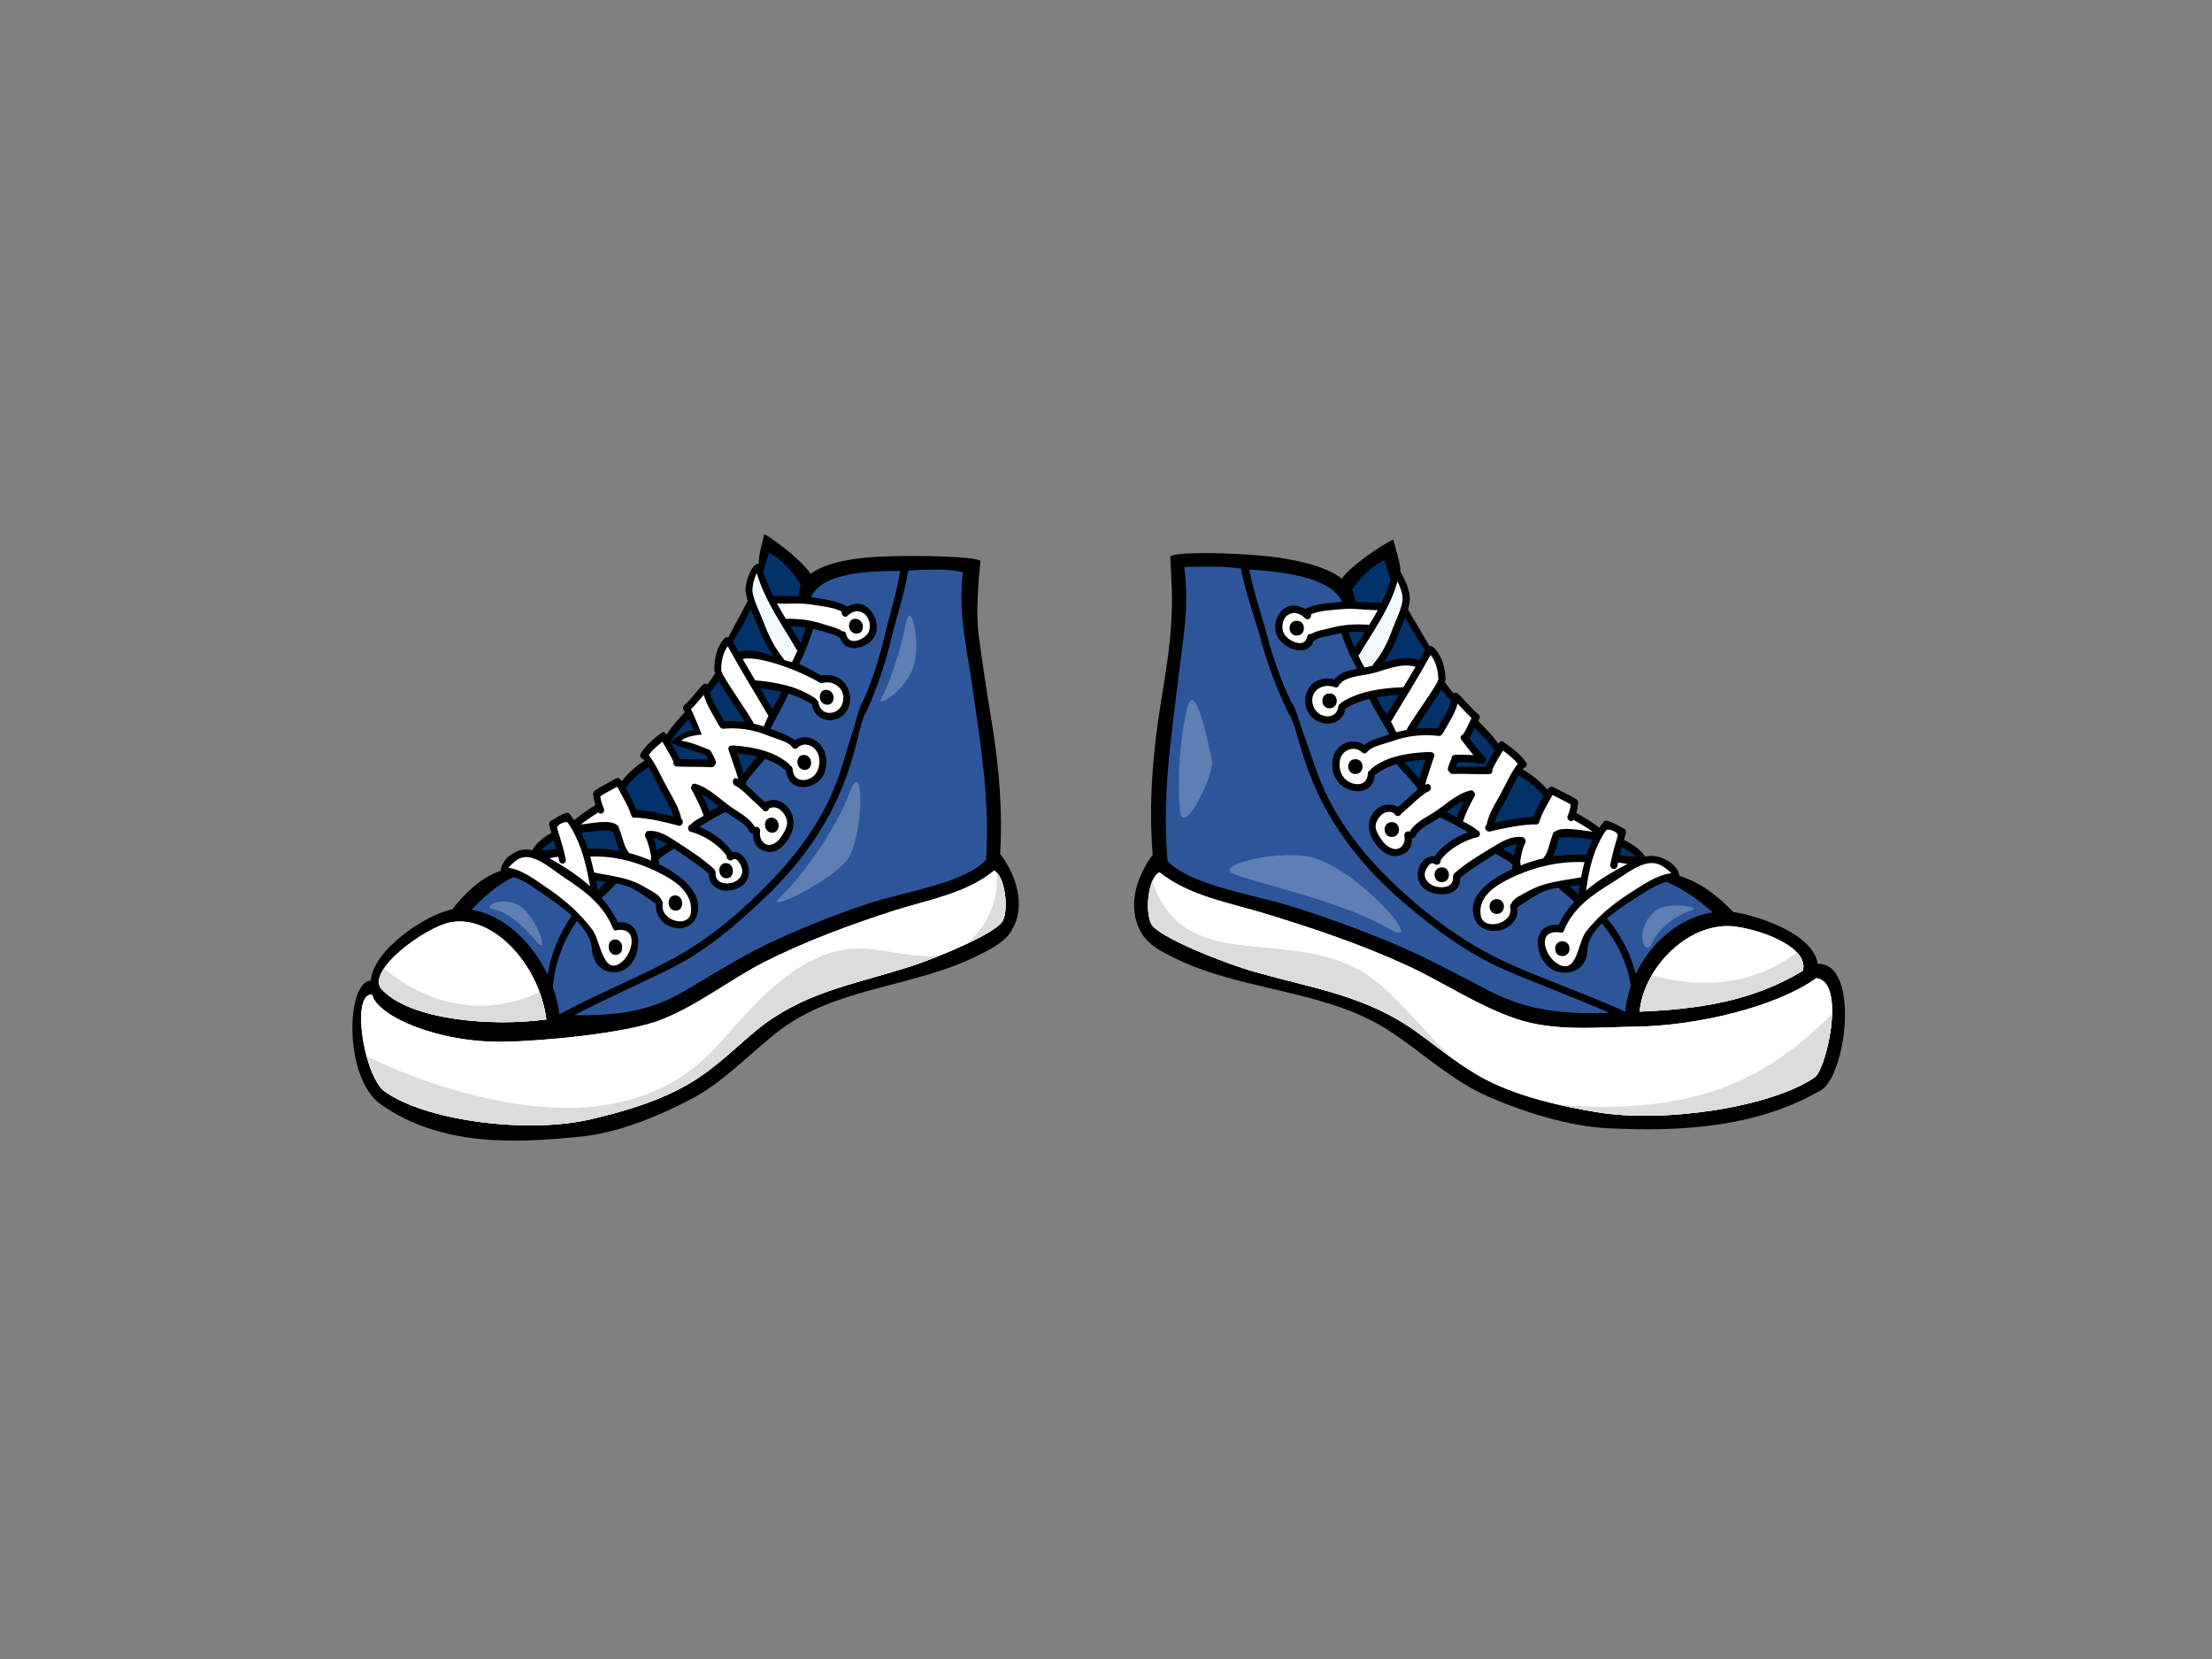 <?xml version="1.0" encoding="utf-8"?>
<!-- Generator: Adobe Illustrator 17.0.0, SVG Export Plug-In . SVG Version: 6.00 Build 0)  -->
<!DOCTYPE svg PUBLIC "-//W3C//DTD SVG 1.1//EN" "http://www.w3.org/Graphics/SVG/1.1/DTD/svg11.dtd">
<svg version="1.1" id="Layer_1" xmlns="http://www.w3.org/2000/svg" xmlns:xlink="http://www.w3.org/1999/xlink" x="0px" y="0px"
	 width="800px" height="600px" viewBox="0 0 800 600" enable-background="new 0 0 800 600" xml:space="preserve">
<rect x="0" y="0" width="800" height="600" fill="#808080" stroke="none"/>
<g>
	<path d="M353.833,345.488c-22.878,11.575-50.953,11.361-71.803,27.07c-10.931,8.437-20.279,18.87-32.493,25.154
		c-11.945,6.255-26.21,12.002-39.364,13.334c-24.137,2.494-50.507,3.604-72.282-11.508c-13.803-9.583-12.731-44.647-3.783-44.881
		c0.722-11.107,20.147-24.076,29.457-25.777c4.894-6.274,10.546-11.521,17.599-13.982c-0.141-2.15,2.105-4.711,3.235-5.507
		c2.92-2.063,5.343-2.609,8.174-1.855c0.026-0.086,0.032-0.173,0.08-0.266c1.489-2.731,4.323-4.612,6.8-6.104
		c-0.273-0.889-0.542-1.775-0.802-2.67c-0.176-0.588,0.067-1.313,0.536-1.573c1.919-1.069,3.562-2.32,5.655-2.949
		c0.407-0.119,0.915,0.055,1.213,0.43c0.578,0.725,1.094,1.477,1.592,2.244c2.384-2.125,5.038-3.78,7.676-5.472
		c-0.385-1.258-0.655-2.535-0.815-3.864c-0.038-0.359,0.042-0.613,0.17-0.818c0.083-0.205,0.212-0.395,0.42-0.536
		c2.474-1.707,5.176-2.946,7.76-4.426c0.664-0.385,1.306,0.007,1.643,0.591c0.151,0.093,0.286,0.225,0.417,0.392
		c2.201-2.994,5.128-5.475,8.126-7.413c-0.122-0.167-0.224-0.36-0.356-0.529c-0.812-0.174-1.54-1.133-0.963-2.067
		c1.945-3.193,4.775-5.321,7.558-7.519c0.699-0.555,1.399-0.013,1.665,0.741c0.01,0.022,0.022,0.026,0.032,0.042
		c1.9-2.93,4.201-5.462,6.473-8.017c0.08-0.083,0.167-0.125,0.247-0.176c-0.151-0.286-0.292-0.565-0.449-0.841
		c-0.042-0.064-0.045-0.125-0.071-0.186c-0.038-0.074-0.061-0.154-0.087-0.231c-0.016-0.074-0.038-0.141-0.048-0.212
		c-0.019-0.138-0.01-0.276,0.026-0.414c0-0.01,0-0.019,0.006-0.029c0.032-0.135,0.103-0.26,0.193-0.382
		c0.01-0.01,0.019-0.029,0.029-0.042c0.045-0.052,0.067-0.112,0.125-0.164c2.548-2.186,4.445-5.109,6.842-7.468
		c0.34-0.337,0.732-0.369,1.094-0.247c0.17,0.026,0.327,0.093,0.481,0.18c1.04-1.303,1.903-2.766,2.879-4.13
		c-0.196-0.228-0.34-0.507-0.356-0.889c-0.144-4.24,0.953-9.06,3.816-11.788c0.347-0.33,0.751-0.35,1.114-0.221
		c0.042-0.01,0.083-0.003,0.119-0.007c0.01-0.196,5.943-10.95,6.996-13.171c-0.314-1.024-0.793-3.53-0.793-3.633
		c-0.083-3.797,2.503-10.205,4.878-9.827c-0.305-2.818,1.386-7.927,1.836-10.597c0.116-0.69,12.952,8.414,16.832,14.258
		c6.062-4.554,17.487-5.841,24.355-6.181c14.22-0.68,37.243-0.077,37.06,1.707c-0.719,7.195-1.762,18.206-0.587,26.99
		c1.534,11.502,2.895,20.109,4.776,31.652c2.596,16.011,3.854,31.277,2.949,47.192c0.116,0.103,0.228,0.183,0.327,0.318
		c7.006,9.75,8.286,19.996,3.842,27.298C363.502,340.449,359.41,342.722,353.833,345.488z"/>
	<path fill="#2D569A" d="M328.483,206.297c-1.194,8.001-4.313,17.124-6.197,24.9c-1.804,7.513-4.098,14.695-7.003,21.682
		c-0.003,0.209-0.051,0.427-0.196,0.642c-0.112,0.157-0.202,0.35-0.308,0.514c-0.536,1.268-1.053,2.548-1.637,3.806
		c-0.109,0.228-0.26,0.372-0.427,0.468c-1.589,4.214-2.545,9.108-3.642,13.116c-1.829,6.701-4.14,13.206-7.157,19.367
		c-6.47,13.344-15.488,24.641-25.988,34.506c-10.119,9.666-21.264,19.021-33.601,25.077c-11.489,5.728-23.193,10.828-34.608,16.775
		c14.316,0.16,27.047-0.966,40.449-9.092c11.065-6.589,21.9-13.325,33.559-18.623c10.645-4.759,21.457-9.063,32.49-12.725
		c13.145-4.284,34.518-7.224,42.416-15.78c1.419-21.181-1.877-41.097-4.913-62.33c-2.346-16.296-5.18-26.62-3.488-41.681
		C342.408,205.704,338.329,205.871,328.483,206.297z"/>
	<path fill="#2D569A" d="M293.345,215.954c0.96,0.154,1.916,0.302,2.875,0.462c3.456,0.578,7.038,1.133,10.238,2.965
		c2.288-1.325,5.215-1.579,7.548,0.536c2.715,2.452,3.912,6.56,2.475,9.843c-1.974,4.512-10.411,7.17-12.558,1.204
		c-1.245-1.579-5.658-2.324-7.401-2.898c-0.828-0.273-1.656-0.478-2.481-0.671c-1.226,4.448-2.968,8.646-5,12.686
		c4.095,2.035,7.885,4.152,7.936,4.249c3.013-0.671,6.717,0.174,8.771,3.104c2.179,3.106,2.317,6.948,0.35,9.936
		c-3.1,4.753-11.37,4.156-12.442-2.583c-0.032-0.023-0.068-0.023-0.1-0.048c-2.632-1.791-5.491-3.013-8.444-3.89
		c-1.014,2.873-5.86,11.412-6.466,12.773c0.177,0.067,6.704,2.153,8.864,4.108c2.985-2.083,7.394-1.101,9.711,2.262
		c2.086,3.017,2.173,8.139,0.199,10.995c-3.556,5.173-12.275,5.44-13.171-2.378c-0.081-0.048-0.167-0.071-0.257-0.148
		c-2.176-1.845-4.692-3.104-7.323-4.012c-2.33,2.747-4.717,5.443-6.816,8.421c-0.035,0.058-0.083,0.077-0.125,0.122
		c0.048,0.286,0.131,0.571,0.151,0.841c1.293,1.094,2.503,2.308,3.784,3.504c1.008,0.95,2.06,1.971,3.145,2.818
		c0.093-0.1,0.202-0.196,0.359-0.267c3.29-1.479,6.973,0.051,8.841,3.733c1.967,3.851,0.783,7.58-1.502,10.706
		c-2.288,3.151-5.298,4.862-9.012,3.045c-2.372-1.155-3.193-3.504-3.119-5.979c-0.478,0.144-1.021-0.007-1.332-0.667
		c-1.521-3.251-5.626-4.807-8.235-6.829c-0.103-0.077-0.205-0.167-0.311-0.247c-0.006,0-0.006,0.003-0.016,0.007
		c-1.675,0.517-8.161,4.48-9.493,5.385c4.422,1.758,9.06,5.067,11.848,9.069c1.939-0.362,3.909,1.114,5.074,3.245
		c1.547,2.834,1.261,6.582-1.088,8.652c-3.809,3.366-12.384,3.203-12.461-4.002c-3.524-3.193-12.105-8.748-12.622-9.108
		c-0.125,0.218-4.195,2.452-5.584,4.018c0.067,0.404,0.138,0.805,0.209,1.203c0.026,0.164,0.01,0.308,0,0.446
		c1.3,0.658,2.58,1.361,3.819,2.118c4.605,2.834,11.107,7.824,10.266,14.602c-1.271,10.25-15.818,7.385-15.215-2.317
		c-0.241-0.391-6.527-4.579-7.872-5.337c-2.035-1.139-4.223-1.733-6.454-2.128c-0.09,0.196-5.17,5.199-5.282,5.298
		c2.352,2.673,4.377,5.581,5.793,8.787c0.045-0.007,0.067-0.032,0.109-0.032c10.584-1.117,8.729,15.828,0.642,17.795
		c-5.176,1.281-9.798-2.012-10.125-8.27c-0.186-3.498-2.494-6.977-5.398-10.029c-4.779,6.948-7.927,14.945-8.7,23.944
		c1.162,3.225,1.977,6.566,2.401,9.949c0.087-0.103,0.183-0.209,0.318-0.283c12.58-6.836,25.764-12.108,38.395-18.713
		c12.709-6.525,24.458-15.844,34.737-26.213c10.645-10.565,19.942-22.288,25.895-36.672c2.821-6.752,4.457-13.745,6.752-20.683
		c1.319-3.97,2.022-8.395,4.204-11.9c3.042-7.144,5.436-14.496,7.22-22.204c1.746-7.461,4.509-16.165,5.712-23.825
		C315.871,206.548,297.398,206.638,293.345,215.954z"/>
	<path fill="#FFFFFF" d="M213.458,309.811c0.536,1.894,0.991,3.813,1.418,5.738c6.845,1.425,12.616,1.72,18.841,5.587
		c1.242,0.77,4.859,2.368,5.546,4.435c0.298,0.314,0.494,0.757,0.408,1.316c-0.991,6.287,9.509,8.835,10.205,3.199
		c0.777-6.332-4.364-10.513-8.906-13.061C232.386,312.179,222.839,309.358,213.458,309.811z"/>
	<path fill="#01326A" d="M224.119,307.744c-0.985-2.051-1.486-4.48-2.23-6.614c-0.186-0.173-0.347-0.408-0.411-0.76
		c0.093,0.494-0.382,0.103-0.927,0.064c-0.645-0.048-1.284-0.067-1.926-0.058c-1.319,0.035-2.638,0.116-3.954,0.234
		c-1.441,0.131-2.972,0.443-4.48,0.523c0.918,1.903,1.72,3.867,2.397,5.889C216.343,306.765,220.239,307.028,224.119,307.744z"/>
	<path fill="#01326A" d="M237.553,307.696c1.133-0.995,2.407-1.797,3.735-2.43c-1.605-0.998-3.273-1.826-4.987-1.993
		C236.837,304.705,237.232,306.191,237.553,307.696z"/>
	<path fill="#01326A" d="M215.483,318.45c0.25,1.281,0.484,2.555,0.712,3.826c0.831-1.354,1.909-2.394,3.094-3.299
		C218.018,318.813,216.738,318.659,215.483,318.45z"/>
	<path fill="#01326A" d="M260.021,291.672c-1.98-1.608-3.992-3.187-6.184-4.342c1.03,2.028,1.954,4.101,2.709,6.251
		C257.681,292.892,258.823,292.218,260.021,291.672z"/>
	<path fill="#01326A" d="M273.878,273.624c-2.458-0.607-4.965-0.956-7.372-1.178c0.857,2.426,1.765,4.84,2.426,7.32
		C270.518,277.655,272.18,275.623,273.878,273.624z"/>
	<path fill="#01326A" d="M274.838,248.948c1.483,2.487,2.968,4.962,4.448,7.436c1.248-1.98,2.478-3.957,3.322-6.197
		C280.027,249.596,277.408,249.214,274.838,248.948z"/>
	<path fill="#FFFFFF" d="M294.808,252.516c0.25,0.167,0.395,0.388,0.488,0.619c0.353,0.132,0.658,0.424,0.732,0.969
		c0.623,4.461,5.642,4.727,7.856,1.823c1.479-1.916,1.63-5.176-0.234-7.156c-1.922-2.035-4.384-2.375-6.733-1.617
		c-8.174-4.945-22.76-10.144-28.292-8.819c-0.01,0.003-0.019,0-0.029,0c1.486,2.599,2.997,5.173,4.522,7.744
		c0.032-0.003,0.042-0.016,0.07-0.016C280.502,246.727,288.307,248.069,294.808,252.516z"/>
	<path fill="#01326A" d="M289.558,232.594c0.738-1.842,1.37-3.742,1.922-5.674c-1.868-0.273-3.748-0.395-5.635-0.417
		C287.094,228.537,288.355,230.559,289.558,232.594z"/>
	<path fill="#FFFFFF" d="M280.993,218.232c1.037,1.906,2.125,3.787,3.254,5.655c0.135-0.061,0.282-0.106,0.462-0.106
		c4.499-0.016,8.816,0.485,13.225,2.009c1.762,0.616,4.795,1.203,6.694,2.506c0.587-0.09,1.236,0.218,1.393,1.043
		c0.892,4.599,6.977,1.89,8.151-0.799c0.908-2.073,0.257-5.372-1.803-6.726c-2.166-1.435-4.262-0.668-5.863,0.927
		c-0.976,0.982-2.432-0.43-2.073-1.556c-3.444-1.691-7.5-1.98-11.094-2.555C289.099,217.956,285.129,218.56,280.993,218.232z"/>
	<path fill="#01326A" d="M276.073,206.75c0.905,3.042,2.121,5.963,3.521,8.787c0.154-0.058,8.995,0.1,9.274,0.132
		c-0.302-0.712,0.53-3.768,0.822-4.265c-2.612-4.387-7.041-9.082-11.64-11.656C277.774,201.259,276.68,203.98,276.073,206.75z"/>
	<path fill="#F4F9FC" d="M272.129,213.948c0.667,3.829,2.583,7.301,3.963,10.924c1.823,4.798,3.919,9.191,7.137,13.145
		c0.173,0.212,0.257,0.43,0.305,0.645c0.606,0.193,1.22,0.388,1.836,0.555c0.356,0.09,0.738,0.18,1.126,0.269
		c0.029-0.128,0.039-0.26,0.109-0.385c0.639-1.261,1.239-2.538,1.813-3.828c-0.138-0.116-0.269-0.257-0.379-0.44
		c-5.186-8.909-11.37-17.516-14.352-27.561C272.749,209.324,272.075,211.483,272.129,213.948z"/>
	<path fill="#01326A" d="M265.056,231.987c0.751,1.37,1.512,2.725,2.275,4.079c0.145-0.186,0.327-0.35,0.607-0.417
		c4.072-0.969,7.866,0.267,11.713,1.666c-2.153-3.135-3.835-6.502-5.286-10.135c-0.902-2.256-1.98-4.535-2.898-6.861
		C269.821,224.192,265.322,231.926,265.056,231.987z"/>
	<path fill="#FFFFFF" d="M260.858,242.767c0.231,0.267,0.395,0.623,0.427,0.992c0.022,0.032,0.045,0.048,0.064,0.083
		c3.45,6.008,7.58,11.502,11.082,17.423c0.099,0.16,0.141,0.308,0.173,0.459c1.2,0.269,2.391,0.6,3.591,0.988
		c0.671-1.226,1.081-2.587,1.736-3.8c-4.952-8.328-10.045-16.617-14.737-25.215c-1.803,2.365-2.439,5.911-2.33,9.031
		C260.865,242.741,260.862,242.751,260.858,242.767z"/>
	<path fill="#01326A" d="M256.754,250.164c0.741,3.809,3.434,7.333,5.196,10.645c2.532-0.145,5.029-0.01,7.506,0.324
		c-3.065-5-6.479-9.769-9.506-14.846C259.164,247.475,257.014,250.164,256.754,250.164z"/>
	<path fill="#01326A" d="M242.45,268.354c1.184,2.009,2.401,3.986,3.36,6.13c3.418,0.141,6.836,0.08,10.257,0.215
		c-0.202-0.552-0.712-1.617-0.712-1.617s-10.013-3.325-12.387-4.233c-1.393-0.536,4.746-4.814,8.097-4.836
		c-0.786-1.248-1.428-2.577-2.073-3.909c-2.32,2.6-4.689,5.154-6.525,8.238C242.463,268.348,242.453,268.348,242.45,268.354z"/>
	<path fill="#01326A" d="M226.237,284.955c1.415,2.616,2.879,5.199,3.925,8.001c4.544,0.26,9.04,1.277,13.517,2.417
		c-1.133-3.598-3.254-6.698-4.971-10.071c-1.351-2.641-2.6-5.362-4.121-7.898c-2.875,1.836-5.873,4.217-7.907,7.153
		C226.549,284.744,226.398,284.866,226.237,284.955z"/>
	<path fill="#FFFFFF" d="M210.05,298.209c3.53-0.395,10.481-1.938,12.943,0.09c0.286,0.093,0.546,0.321,0.719,0.748
		c0.6,1.486,1.053,3.03,1.547,4.557c0.472,1.441,0.918,3.203,1.906,4.339c0.151,0.176,0.247,0.356,0.305,0.542
		c2.731,0.696,5.414,1.643,8.03,2.77c-0.157-0.395-0.164-0.844,0.032-1.258c-0.437-2.503-0.976-5.016-2.096-7.259
		c-0.273-0.546-0.196-1.043,0.038-1.422c0.093-0.379,0.334-0.7,0.828-0.754c4.105-0.472,7.606,2.07,11.136,4.361
		c4.451,2.869,8.671,5.607,12.683,9.243c0.183,0.173,0.289,0.363,0.353,0.549c0.215,0.228,0.35,0.555,0.337,0.989
		c-0.138,3.748,3.569,4.268,6.114,3.511c1.778-0.526,3.671-2.179,3.54-4.48c-0.067-1.232-1.916-5.18-3.53-3.809
		c-1.008,0.857-2.372-0.366-2.131-1.403c-2.972-4.23-8.575-7.593-13.036-8.729c-1.374-0.35-1.053-2.407,0.096-2.641
		c0.048-0.058,0.064-0.122,0.128-0.18c1.355-1.248,2.911-2.102,4.506-2.904c-1.078-3.328-2.699-6.418-4.355-9.477
		c-0.231-0.42-0.237-0.812-0.119-1.139c0.151-0.661,0.703-1.216,1.492-0.976c5.061,1.512,8.781,5.568,13.155,8.585
		c2.783,1.916,6.595,3.809,8.312,7.089c0.774-0.478,2.131,0.315,1.913,1.624c-0.459,2.766,1.64,5.61,4.4,4.599
		c1.595-0.593,2.827-1.954,3.723-3.472c0.908-1.547,2.147-3.671,1.457-5.677c-0.924-2.686-3.399-5.115-6.043-3.915
		c-0.106,0.042-0.215,0.045-0.321,0.064v0.006c-0.087,0.488-0.363,0.915-0.85,0.998c-0.077,0.01-0.157,0.023-0.241,0.039
		c-0.7,0.119-1.204-0.363-1.428-0.944c-0.334-0.148-1.136-1.014-1.223-1.097c-0.799-0.754-1.653-1.444-2.445-2.215
		c-1.152-1.117-2.295-2.288-3.511-3.302c-0.321-0.109-0.62-0.337-0.806-0.658c-0.536-0.395-1.101-0.748-1.701-1.046
		c-1.473-0.732-0.857-3.337,0.636-2.596c0.167,0.083,0.311,0.189,0.469,0.279c-0.299-1.094-0.668-2.275-0.873-2.895
		c-0.831-2.587-1.797-5.138-2.647-7.731c-0.363-1.113,0.536-1.717,1.361-1.537c0.135-0.051,0.289-0.08,0.469-0.067
		c6.669,0.523,14.336,1.852,19.917,6.598c0.224,0.192,0.343,0.417,0.433,0.648c0.5,0.164,0.95,0.597,0.992,1.313
		c0.295,5.17,5.934,4.75,8.27,1.797c1.434-1.807,1.832-4.82,0.972-7.163c-1.21-3.309-5.25-4.701-7.548-2.282
		c-0.607,0.635-1.396,0.318-1.813-0.286c-0.109-0.087-0.209-0.176-0.305-0.312c-1.107-1.649-6.685-3.119-8.588-3.912
		c-5.26-2.205-10.629-2.904-16.069-2.455c-0.732,0.061-1.258-0.501-1.47-1.126c-0.096-0.096-0.192-0.189-0.266-0.337
		c-1.832-3.463-4.294-6.922-5.302-10.796c-1.537,1.739-2.965,3.594-4.637,5.186c1.088,2.086,3.915,9.195,3.915,9.195
		s-6.001,0.433-7.394,2.266c3.408,0.282,10.468,3.402,10.468,3.402s1.611,2.814,1.97,3.963c0.199,0.645-0.016,1.13-0.388,1.39
		c-0.157,0.462-0.517,0.815-1.107,0.783c-4.23-0.234-8.431-0.035-12.661-0.266c-0.934-0.055-1.319-1.008-1.168-1.784
		c-1.152-2.49-2.622-4.785-3.983-7.16c-1.775,1.415-3.533,2.892-4.932,4.769c2.802,3.729,4.554,8.1,6.842,12.176
		c1.974,3.511,4.079,6.983,4.971,10.963c1.036,0.706,0.42,2.763-0.963,2.439c-0.257,0.026-0.513-0.019-0.729-0.173
		c-4.907-1.277-9.83-2.475-14.817-2.725c-0.613,0.208-1.399-0.042-1.682-0.947c-1.149-3.649-3.273-6.884-5.032-10.244
		c-2.054,1.133-4.146,2.195-6.127,3.479c0.228,1.47,0.613,2.914,1.245,4.252c0.722,1.531-1.069,2.737-1.935,1.547
		C214.238,295.19,212.049,296.547,210.05,298.209z"/>
	<path fill="#FFFFFF" d="M201.552,299.679c1.117,3.639,2.246,7.234,3.065,10.95c0.398,1.788-1.964,2.436-2.362,0.645
		c-0.106-0.484-0.234-0.956-0.356-1.438c-1.065,0.164-2.137,0.372-3.219,0.546c4.897,2.715,10.154,6.053,14.746,10.16
		c-1.123-6.142-2.49-12.477-5.209-17.991c-0.863-1.752-1.746-3.581-2.946-5.086C204.819,296.903,201.061,298.097,201.552,299.679z"
		/>
	<path fill="#01326A" d="M195.753,307.6c1.736-0.135,4.085-0.321,5.436-0.523c-0.292-1.034-0.597-2.06-0.902-3.094
		C198.702,304.943,196.991,306.098,195.753,307.6z"/>
	<path fill="#FFFFFF" d="M183.859,313.874c4.968,0.559,10.43,4.805,14.573,7.638c5.828,3.97,11.389,8.851,15.821,14.746
		c3.013,4.002,3.787,17.115,10.616,11.668c3.899-3.081,6.062-12.365-1.296-11.579c-0.103,0.016-0.186-0.019-0.279-0.032
		c-0.52,0.372-1.236,0.321-1.582-0.536c-3.492-8.642-10.42-13.662-17.452-18.273c-3.373-2.221-6.855-5.269-10.507-6.762
		c-2.394-0.976-4.702-1.203-6.871,0.324C185.743,311.826,184.752,312.786,183.859,313.874z"/>
	<path fill="#2D569A" d="M170.547,329.018c11.406,1.877,21.784,11.476,27.5,23.498c1.322-7.907,4.362-14.977,8.7-21.335
		c-2.657-2.458-5.517-4.554-7.635-5.988c-3.601-2.458-8.732-6.566-13.289-8.007C180.304,319.577,174.418,324.801,170.547,329.018z"
		/>
	<path fill="#FFFFFF" d="M138.07,357.818c10.257,11.091,39.711,13.601,59.518,10.863c-2.5-19.673-19.053-37.737-34.268-35.186
		C153.734,335.132,132.04,351.296,138.07,357.818z"/>
	<path fill="#FFFFFF" d="M359.519,314.881c-9.965,8.235-23.786,10.533-35.744,14.323c-16.142,5.208-32.144,11.053-47.394,18.758
		c-12.464,6.415-24.095,15.658-37.079,20.78c-12.872,5.16-44.265,7.815-56.819,8.033c-24.146,0.43-46.027-9.255-47.907-17.06
		c-7.519-0.591-3.322,27.702,4.034,34.65c14.782,11.046,52.272,15.818,75.192,10.395c12.07-2.789,25.706-6.829,36.591-13.546
		c8.479-5.157,15.491-12.214,23.167-18.61c16.473-13.472,34.358-16.425,53.719-22.452c11.264-3.428,33.289-12.754,35.43-17.202
		C364.856,328.508,363.422,316.692,359.519,314.881z"/>
	<path fill="#FFFFFF" d="M138.07,357.818c10.257,11.091,39.711,13.601,59.518,10.863c-2.5-19.673-19.053-37.737-34.268-35.186
		C153.734,335.132,132.04,351.296,138.07,357.818z"/>
	<path fill="#FFFFFF" d="M359.519,314.881c-9.965,8.235-23.786,10.533-35.744,14.323c-16.142,5.208-32.144,11.053-47.394,18.758
		c-12.464,6.415-24.095,15.658-37.079,20.78c-12.872,5.16-44.265,7.815-56.819,8.033c-24.146,0.43-46.027-9.255-47.907-17.06
		c-7.519-0.591-3.322,27.702,4.034,34.65c14.782,11.046,52.272,15.818,75.192,10.395c12.07-2.789,25.706-6.829,36.591-13.546
		c8.479-5.157,15.491-12.214,23.167-18.61c16.473-13.472,34.358-16.425,53.719-22.452c11.264-3.428,33.289-12.754,35.43-17.202
		C364.856,328.508,363.422,316.692,359.519,314.881z"/>
	<path fill="#DCDCDC" d="M158.343,361.267c12.709,4.127,25.189,2.981,36.765-2.474c1.184,3.187,2.051,6.508,2.481,9.888
		c-19.807,2.737-49.262,0.228-59.518-10.863c-1.752-1.896-1.152-4.608,0.799-7.538C144.707,355.045,151.18,358.944,158.343,361.267z
		"/>
	<path fill="#DCDCDC" d="M159.212,392.631c23.514,7.487,51.242,12.089,75.012,2.994c11.316-4.326,19.734-11.104,27.654-20.125
		c10.774-12.266,23.565-26.877,39.942-31.312c9.695-2.629,18.492,0.119,28.145,1.226c3.228,0.369,6.659,0.594,9.948,0.18
		c-4.634,1.868-9.153,3.495-12.635,4.557c-19.361,6.027-37.246,8.979-53.719,22.452c-7.676,6.396-14.689,13.453-23.167,18.61
		c-10.886,6.717-24.522,10.758-36.591,13.546c-22.921,5.424-60.411,0.651-75.192-10.395c-2.474-2.343-4.593-7.108-6.027-12.371
		C141.244,386.223,150.217,389.769,159.212,392.631z"/>
	<path fill="#DCDCDC" d="M360.444,315.565c3.183,3.084,4.233,13.318,2.266,17.384c-1.008,2.099-6.457,5.279-13.097,8.415
		C357.173,335.006,361.211,325.369,360.444,315.565z"/>
	<path d="M309.568,229.144c3.341,0.305,3.347-5.019,0-5.334C306.224,223.492,306.224,228.836,309.568,229.144z"/>
	<path d="M298.993,254.869c3.328,0.26,3.321-5.096-0.007-5.36C295.656,249.24,295.669,254.615,298.993,254.869z"/>
	<path d="M290.88,278.441c3.309,0.209,3.296-5.173-0.016-5.395C287.552,272.824,287.569,278.222,290.88,278.441z"/>
	<path d="M279.151,301.152c3.296,0.17,3.27-5.25-0.029-5.427C275.826,295.543,275.858,300.986,279.151,301.152z"/>
	<path d="M262.646,317.628c3.28,0.132,3.238-5.334-0.045-5.478C259.315,311.999,259.366,317.49,262.646,317.628z"/>
	<path d="M244.305,329.365c3.276,0.116,3.209-5.404-0.071-5.529C240.961,323.707,241.032,329.252,244.305,329.365z"/>
	<path d="M222.63,345.353c3.261,0.087,3.174-5.504-0.093-5.597C219.267,339.66,219.366,345.263,222.63,345.353z"/>
	<path fill="#5F7EB2" d="M307.183,286.903c-4.782,12.869-16.849,29.807-24.624,37.15c-7.773,7.339,17.715-5.186,23.761-12.962
		C312.366,303.316,312.8,271.785,307.183,286.903z"/>
	<path fill="#5F7EB2" d="M327.485,225.995c-1.296,7.773-6.046,22.031-8.639,26.348c-2.593,4.32,9.072-2.587,11.662-11.662
		C333.098,231.608,329.215,215.627,327.485,225.995z"/>
	<path fill="#5F7EB2" d="M194.007,340.465c-5.193-6.136-10.802-10.802-15.552-11.665c-4.753-0.863,3.89-5.183,9.936-0.863
		C194.437,332.259,198.754,346.078,194.007,340.465z"/>
</g>
<g>
	<path d="M413.104,337.862c-4.849-7.593-3.716-18.241,3.444-28.267c0.099-0.145,0.221-0.228,0.34-0.331
		c-1.313-16.495-0.353-32.259,1.983-48.706c1.678-11.823,3.826-21.98,4.657-34.075c0.677-9.926,0.141-17.185-0.273-25.039
		c-0.1-1.896,22.009-1.823,36.691-0.083c7.092,0.844,18.925,2.946,25.353,7.904c3.79-5.555,18.514-14.666,18.652-13.983
		c0.571,2.664,2.696,8.704,2.491,11.46c1.855,3.113,3.392,6.399,3.459,10.125c0,0.1-0.388,2.535-0.674,3.524
		c1.174,2.243,7.786,13.129,7.805,13.321c0.035,0.006,0.077,0.003,0.116,0.013c0.379-0.112,0.796-0.067,1.174,0.276
		c3.087,2.814,4.435,7.58,4.474,11.71c-0.003,0.376-0.144,0.642-0.334,0.857c1.072,1.377,2.034,2.84,3.171,4.159
		c0.16-0.083,0.324-0.135,0.501-0.157c0.369-0.103,0.777-0.055,1.149,0.286c2.599,2.397,4.705,5.317,7.468,7.542
		c0.064,0.051,0.087,0.112,0.138,0.164c0.007,0.016,0.019,0.029,0.032,0.042c0.103,0.122,0.18,0.244,0.221,0.379
		c0.003,0.01,0.003,0.019,0.003,0.026c0.042,0.135,0.061,0.273,0.052,0.405c-0.01,0.067-0.029,0.138-0.048,0.205
		c-0.022,0.077-0.045,0.148-0.08,0.218c-0.019,0.061-0.026,0.119-0.058,0.173c-0.164,0.267-0.289,0.543-0.436,0.805
		c0.087,0.055,0.176,0.093,0.263,0.183c2.49,2.558,5.006,5.093,7.137,7.988c0.006-0.013,0.019-0.023,0.029-0.035
		c0.241-0.722,0.944-1.226,1.708-0.664c3.013,2.211,6.075,4.345,8.267,7.478c0.642,0.918-0.067,1.823-0.911,1.967
		c-0.128,0.16-0.228,0.337-0.35,0.5c3.225,1.942,6.425,4.397,8.883,7.324c0.122-0.157,0.26-0.283,0.417-0.363
		c0.318-0.558,0.976-0.918,1.694-0.536c2.782,1.47,5.683,2.718,8.366,4.393c0.228,0.141,0.366,0.324,0.469,0.523
		c0.144,0.196,0.25,0.443,0.218,0.783c-0.1,1.265-0.318,2.481-0.655,3.671c2.856,1.656,5.732,3.273,8.35,5.327
		c0.488-0.725,0.992-1.434,1.56-2.112c0.289-0.35,0.825-0.507,1.245-0.385c2.24,0.626,4.034,1.832,6.117,2.869
		c0.504,0.257,0.796,0.94,0.648,1.492c-0.231,0.847-0.469,1.678-0.7,2.516c2.686,1.438,5.777,3.241,7.497,5.834
		c0.051,0.08,0.061,0.164,0.096,0.244c2.943-0.684,5.529-0.157,8.726,1.794c1.236,0.757,3.749,3.177,3.723,5.18
		c7.596,2.323,13.877,7.214,19.422,13.026c9.962,1.528,29.278,8.322,30.584,18.8c0.083-0.003,0.141-0.045,0.231-0.045
		c15.154,0.022,10.093,40.42,0.956,45.719C635.15,407.869,607.83,409.3,581.8,408.058c-14.179-0.674-29.759-5.574-42.837-11.142
		c-13.338-5.674-23.764-15.597-35.757-23.623c-22.757-15.218-52.564-14.583-77.134-26.19
		C420.096,344.278,415.71,341.938,413.104,337.862z"/>
	<path fill="#2D569A" d="M428.328,205.062c1.826,15.08-0.427,25.699-2.445,42.323c-2.635,21.72-5.603,42.163-3.61,64.063
		c8.533,8.896,31.145,12.051,45.154,16.434c11.781,3.691,23.366,7.968,34.811,12.648c12.561,5.135,24.342,11.611,36.383,17.862
		c14.638,7.59,28.248,8.389,43.482,7.921c-12.452-5.424-25.151-10.1-37.625-15.462c-13.363-5.738-25.565-14.798-36.662-24.294
		c-11.466-9.804-21.38-21.136-28.655-34.579c-3.376-6.245-6.014-12.834-8.154-19.615c-1.284-4.069-2.442-9.028-4.24-13.325
		c-0.176-0.109-0.334-0.253-0.462-0.494c-0.642-1.287-1.226-2.599-1.829-3.896c-0.112-0.174-0.215-0.366-0.334-0.533
		c-0.157-0.225-0.212-0.449-0.228-0.661c-3.248-7.185-5.857-14.554-7.962-22.243c-2.192-7.984-5.693-17.435-7.173-25.635
		C441.865,204.741,436.919,204.911,428.328,205.062z"/>
	<path fill="#2D569A" d="M451.781,205.941c1.477,7.84,4.602,16.829,6.646,24.474c2.096,7.885,4.82,15.423,8.216,22.763
		c2.391,3.614,3.27,8.087,4.785,12.131c2.625,7.041,4.583,14.101,7.766,20.944c6.762,14.486,16.977,26.267,28.614,36.787
		c11.29,10.205,24.13,19.249,37.898,25.449c13.726,6.194,28.004,11.017,41.746,17.247c0.151,0.064,0.254,0.164,0.356,0.26
		c0.263-3.209,0.956-6.389,2.015-9.454c-1.309-8.501-5.074-16.033-10.504-22.599c-2.92,2.921-5.183,6.248-5.202,9.583
		c-0.022,5.966-4.756,9.175-10.324,8.026c-8.674-1.784-11.457-18.084-0.199-17.054c0.042,0.003,0.07,0.023,0.109,0.029
		c1.341-3.068,3.331-5.86,5.69-8.418c-0.131-0.093-5.744-4.881-5.847-5.071c-2.339,0.376-4.615,0.937-6.711,2.028
		c-1.383,0.725-7.83,4.753-8.068,5.135c1.104,9.362-14.178,12.227-15.972,2.259c-1.191-6.598,5.446-11.422,10.177-14.14
		c1.268-0.735,2.587-1.399,3.934-2.028c-0.022-0.135-0.048-0.273-0.022-0.43c0.045-0.382,0.103-0.773,0.154-1.158
		c-1.531-1.531-5.921-3.726-6.072-3.938c-0.526,0.337-9.313,5.661-12.888,8.748c0.231,7.025-8.812,7.169-12.981,3.851
		c-2.564-2.038-3.013-5.728-1.499-8.507c1.133-2.07,3.155-3.508,5.209-3.132c2.769-3.886,7.503-7.06,12.076-8.707
		c-1.438-0.905-8.431-4.881-10.215-5.414c-0.007-0.003-0.01-0.007-0.016-0.01c-0.103,0.077-0.212,0.164-0.321,0.238
		c-2.651,1.932-6.893,3.389-8.363,6.566c-0.302,0.645-0.863,0.786-1.377,0.642c0.183,2.426-0.591,4.73-3.036,5.844
		c-3.845,1.749-7.073,0.029-9.608-3.123c-2.526-3.132-3.906-6.855-1.987-10.642c1.826-3.607,5.629-5.042,9.137-3.504
		c0.167,0.067,0.282,0.167,0.388,0.269c1.101-0.815,2.163-1.8,3.187-2.709c1.296-1.158,2.513-2.32,3.825-3.366
		c0.016-0.267,0.087-0.546,0.129-0.822c-0.042-0.042-0.103-0.064-0.145-0.122c-2.32-2.985-4.926-5.703-7.477-8.479
		c-2.718,0.815-5.302,1.99-7.51,3.761c-0.09,0.071-0.177,0.09-0.267,0.132c-0.635,7.728-9.788,7.256-13.7,2.006
		c-2.17-2.907-2.256-8.02-0.193-10.969c2.304-3.273,6.881-4.098,10.071-1.925c2.189-1.865,8.925-3.7,9.107-3.764
		c-0.69-1.361-6.078-9.997-7.246-12.882c-3.039,0.741-5.979,1.832-8.649,3.508c-0.035,0.022-0.067,0.019-0.106,0.035
		c-0.873,6.678-9.48,6.958-12.876,2.076c-2.15-3.087-2.137-6.929,0.023-9.952c2.035-2.84,5.86-3.508,9.014-2.689
		c0.055-0.093,0.08-0.196,0.157-0.289c1.765-2.173,4.946-3.007,7.943-3.562c-2.263-4.117-4.227-8.386-5.661-12.882
		c-0.85,0.138-1.694,0.298-2.545,0.526c-1.787,0.485-6.341,0.979-7.577,2.487c-2.025,5.866-10.876,2.74-13.064-1.913
		c-1.598-3.395-0.485-7.474,2.24-9.775c2.349-1.983,5.388-1.54,7.805-0.067c3.245-1.64,6.925-1.977,10.484-2.336
		c0.992-0.093,1.977-0.186,2.962-0.279C480.889,208.082,461.81,206.724,451.781,205.941z"/>
	<path fill="#FFFFFF" d="M544.361,318.585c-4.673,2.452-9.917,6.496-8.809,12.651c0.991,5.475,11.98,2.959,10.642-3.116
		c-0.119-0.533,0.067-0.963,0.366-1.268c0.629-1.996,4.374-3.533,5.648-4.275c6.386-3.694,12.458-3.96,19.615-5.289
		c0.35-1.832,0.735-3.665,1.207-5.469C563.109,311.319,553.18,313.96,544.361,318.585z"/>
	<path fill="#01326A" d="M573.799,309.169c0.613-1.922,1.348-3.784,2.215-5.581c-1.592-0.096-3.213-0.408-4.743-0.552
		c-1.383-0.135-2.776-0.225-4.172-0.267c-0.671-0.022-1.348-0.01-2.019,0.026c-0.578,0.035-1.053,0.401-0.985-0.067
		c-0.048,0.337-0.202,0.559-0.391,0.722c-0.674,2.038-1.085,4.355-2.015,6.313C565.734,309.108,569.823,308.893,573.799,309.169z"/>
	<path fill="#01326A" d="M548.636,305.337c-1.794,0.144-3.514,0.924-5.157,1.871c1.425,0.626,2.805,1.415,4.047,2.385
		C547.788,308.145,548.135,306.714,548.636,305.337z"/>
	<path fill="#01326A" d="M567.339,320.542c1.3,0.867,2.494,1.861,3.434,3.155c0.18-1.213,0.359-2.426,0.562-3.646
		C570.018,320.247,568.68,320.392,567.339,320.542z"/>
	<path fill="#01326A" d="M526.906,295.633c0.696-2.08,1.576-4.089,2.567-6.04c-2.246,1.082-4.287,2.583-6.306,4.114
		C524.454,294.262,525.683,294.939,526.906,295.633z"/>
	<path fill="#01326A" d="M513.325,281.836c0.587-2.413,1.441-4.762,2.237-7.118c-2.509,0.141-5.115,0.417-7.664,0.94
		C509.756,277.67,511.576,279.715,513.325,281.836z"/>
	<path fill="#01326A" d="M497.856,252.189c0.969,2.256,2.323,4.265,3.703,6.268c1.444-2.388,2.898-4.772,4.342-7.154
		C503.235,251.454,500.52,251.718,497.856,252.189z"/>
	<path fill="#FFFFFF" d="M507.5,248.534c0.029,0.003,0.048,0.013,0.071,0.013c1.489-2.452,2.952-4.92,4.397-7.404
		c-0.013-0.003-0.022,0-0.032-0.003c-5.802-1.572-11.046,1.412-16.601,2.613c-3.046,0.661-8.488,0.905-10.603,3.517
		c-0.125,0.151-0.263,0.247-0.401,0.324c-0.125,0.677-0.671,1.236-1.489,0.95c-2.471-0.863-5.019-0.636-6.948,1.309
		c-1.874,1.894-1.605,5.17-0.003,7.16c2.413,2.994,7.641,2.927,8.129-1.496c0.058-0.542,0.36-0.825,0.722-0.937
		c0.096-0.228,0.234-0.433,0.491-0.597C491.839,249.843,499.91,248.858,507.5,248.534z"/>
	<path fill="#01326A" d="M493.591,228.563c-1.967-0.083-3.906-0.071-5.838,0.093c0.642,1.961,1.37,3.88,2.199,5.751
		C491.136,232.449,492.362,230.508,493.591,228.563z"/>
	<path fill="#FFFFFF" d="M485.523,220.299c-3.707,0.356-7.895,0.392-11.399,1.871c0.408,1.158-1.053,2.487-2.099,1.447
		c-1.711-1.707-3.906-2.603-6.104-1.296c-2.083,1.242-2.657,4.525-1.646,6.669c1.306,2.776,7.709,5.831,8.482,1.268
		c0.135-0.822,0.789-1.091,1.406-0.969c1.929-1.2,5.048-1.608,6.861-2.118c4.506-1.268,8.967-1.524,13.633-1.245
		c0.183,0.016,0.34,0.064,0.485,0.128c1.098-1.778,2.156-3.575,3.152-5.404C494.021,220.726,489.881,219.882,485.523,220.299z"/>
	<path fill="#01326A" d="M500.613,202.568c-4.65,2.227-9.04,6.582-11.579,10.767c0.318,0.52,1.287,3.604,1.004,4.291
		c0.286-0.019,9.438,0.375,9.602,0.443c1.338-2.709,2.475-5.51,3.296-8.456C502.205,206.84,500.959,204.073,500.613,202.568z"/>
	<path fill="#F4F9FC" d="M505.42,210.283c-2.683,9.724-8.755,17.875-13.806,26.428c-0.103,0.176-0.231,0.311-0.372,0.417
		c0.645,1.31,1.316,2.609,2.028,3.89c0.074,0.135,0.1,0.263,0.128,0.392c0.398-0.074,0.793-0.145,1.158-0.215
		c0.636-0.131,1.261-0.295,1.89-0.455c0.039-0.215,0.116-0.424,0.289-0.629c3.193-3.752,5.193-7.978,6.9-12.616
		c1.287-3.495,3.129-6.804,3.668-10.533C507.256,214.535,506.476,212.363,505.42,210.283z"/>
	<path fill="#01326A" d="M508.251,223.268c-0.863,2.237-1.884,4.422-2.728,6.598c-1.361,3.504-2.972,6.742-5.09,9.724
		c3.944-1.184,7.834-2.218,12.102-1.059c0.295,0.083,0.498,0.247,0.652,0.446c0.741-1.296,1.476-2.59,2.198-3.896
		C515.102,235.014,510.112,227.173,508.251,223.268z"/>
	<path fill="#FFFFFF" d="M520.192,245.803c-0.019-3.046-0.831-6.544-2.802-8.944c-4.519,8.206-9.49,16.13-14.317,24.149
		c0.725,1.223,1.21,2.58,1.964,3.816c1.229-0.337,2.465-0.619,3.707-0.844c0.029-0.148,0.067-0.295,0.157-0.446
		c3.414-5.69,7.494-10.921,10.837-16.659c0.019-0.032,0.042-0.048,0.061-0.077c0.022-0.356,0.173-0.7,0.404-0.953
		C520.202,245.829,520.192,245.819,520.192,245.803z"/>
	<path fill="#01326A" d="M521.293,249.326c-2.924,4.846-6.287,9.384-9.288,14.188c2.577-0.244,5.176-0.286,7.83-0.058
		c1.695-3.174,4.362-6.511,4.958-10.205C524.528,253.242,522.169,250.527,521.293,249.326z"/>
	<path fill="#01326A" d="M540.536,271.435c-2.057-3.039-4.657-5.603-7.201-8.206c-0.61,1.271-1.22,2.542-1.99,3.729
		c1.669,2.227,3.35,4.435,5.257,6.454c0.08,0.083,0.112,0.177,0.17,0.267c1.326,0.465,0.719,2.757-0.834,2.519
		c-2.859-0.436-5.786-0.658-8.681-0.529c-0.241,0.51-0.484,1.024-0.671,1.553c3.578-0.032,7.15,0.116,10.732,0.074
		c0.908-2.048,2.089-3.935,3.235-5.841C540.542,271.445,540.542,271.445,540.536,271.435z"/>
	<path fill="#01326A" d="M557.852,287.481c-2.279-2.866-5.546-5.231-8.649-7.067c-1.473,2.404-2.651,5.006-3.938,7.529
		c-1.656,3.228-3.732,6.191-4.762,9.653c4.65-1.03,9.329-1.932,14.098-2.112c0.956-2.676,2.378-5.135,3.735-7.618
		C558.16,287.783,557.997,287.664,557.852,287.481z"/>
	<path fill="#FFFFFF" d="M569.107,296.518c-0.854,1.123-2.795-0.058-2.112-1.512c0.591-1.268,0.924-2.638,1.091-4.04
		c-2.147-1.264-4.396-2.317-6.611-3.447c-1.672,3.19-3.745,6.252-4.775,9.74c-0.253,0.867-1.072,1.094-1.723,0.882
		c-5.234,0.167-10.35,1.245-15.456,2.407c-0.218,0.151-0.481,0.192-0.754,0.167c-1.441,0.289-2.182-1.717-1.13-2.384
		c0.757-3.848,2.811-7.179,4.714-10.533c2.214-3.893,3.845-8.075,6.608-11.601c-1.55-1.845-3.459-3.328-5.391-4.746
		c-1.309,2.259-2.744,4.435-3.832,6.82c0.186,0.754-0.17,1.669-1.143,1.698c-4.422,0.119-8.838-0.183-13.251-0.071
		c-0.619,0.013-1.02-0.337-1.197-0.799c-0.401-0.26-0.652-0.735-0.465-1.361c0.321-1.113,0.722-2.201,1.235-3.241
		c-0.038-0.684,0.35-1.399,1.194-1.467c2.266-0.176,4.554-0.09,6.829,0.125c-1.544-1.829-3.016-3.716-4.445-5.639
		c-0.597-0.796-0.096-1.592,0.616-1.865c1.287-1.842,2.067-3.989,3.113-5.979c-1.813-1.608-3.383-3.473-5.064-5.228
		c-0.889,3.735-3.302,7.022-5.07,10.343c-0.074,0.138-0.167,0.231-0.267,0.318c-0.189,0.607-0.719,1.139-1.489,1.049
		c-5.7-0.619-11.277-0.125-16.688,1.868c-1.955,0.725-7.731,1.987-8.826,3.588c-0.09,0.122-0.199,0.212-0.308,0.298
		c-0.417,0.587-1.226,0.876-1.884,0.221c-2.49-2.481-6.662-1.226-7.808,2.035c-0.812,2.308-0.292,5.324,1.28,7.166
		c2.548,3.001,8.472,3.569,8.591-1.556c0.013-0.71,0.465-1.13,0.988-1.274c0.081-0.225,0.202-0.446,0.427-0.623
		c5.661-4.538,13.62-5.606,20.575-5.911c0.189-0.013,0.35,0.026,0.497,0.077c0.851-0.148,1.82,0.472,1.486,1.55
		c-0.78,2.516-1.685,4.987-2.455,7.506c-0.176,0.597-0.523,1.749-0.786,2.821c0.16-0.087,0.305-0.193,0.475-0.263
		c1.537-0.693,2.292,1.877,0.78,2.561c-0.616,0.276-1.191,0.61-1.739,0.985c-0.186,0.308-0.488,0.529-0.822,0.629
		c-1.242,0.972-2.378,2.096-3.546,3.168c-0.802,0.741-1.665,1.402-2.478,2.131c-0.083,0.083-0.896,0.918-1.242,1.056
		c-0.209,0.568-0.722,1.034-1.464,0.905c-0.086-0.016-0.167-0.035-0.253-0.042c-0.514-0.096-0.828-0.526-0.934-1.011
		c-0.112-0.016-0.218-0.019-0.334-0.074c-2.831-1.236-5.327,1.12-6.194,3.764c-0.652,1.977,0.738,4.102,1.749,5.645
		c0.995,1.515,2.349,2.879,4.047,3.485c2.946,1.036,5.038-1.743,4.448-4.474c-0.279-1.29,1.113-2.057,1.941-1.572
		c1.675-3.196,5.603-4.993,8.45-6.813c4.467-2.869,8.187-6.759,13.434-8.116c0.815-0.212,1.415,0.337,1.605,0.985
		c0.141,0.324,0.148,0.706-0.071,1.107c-1.601,2.94-3.168,5.915-4.153,9.136c1.71,0.815,3.383,1.672,4.862,2.904
		c0.067,0.051,0.1,0.119,0.144,0.18c1.223,0.244,1.65,2.246,0.218,2.57c-4.643,1.046-10.398,4.252-13.344,8.363
		c0.298,1.017-1.078,2.198-2.182,1.351c-1.758-1.358-3.54,2.5-3.562,3.713c-0.045,2.253,2.018,3.883,3.918,4.406
		c2.715,0.751,6.608,0.26,6.3-3.402c-0.032-0.424,0.1-0.738,0.315-0.963c0.064-0.186,0.164-0.363,0.353-0.526
		c4.056-3.514,8.392-6.136,12.943-8.883c3.617-2.176,7.179-4.593,11.521-4.082c0.523,0.061,0.796,0.366,0.905,0.741
		c0.266,0.362,0.375,0.844,0.112,1.367c-1.072,2.144-1.524,4.57-1.858,6.974c0.221,0.404,0.238,0.834,0.1,1.216
		c2.689-1.069,5.475-1.958,8.321-2.603c0.052-0.176,0.145-0.35,0.295-0.517c0.979-1.081,1.364-2.77,1.791-4.15
		c0.453-1.457,0.854-2.927,1.403-4.345c0.157-0.411,0.424-0.626,0.719-0.703c2.497-1.906,9.878-0.343,13.614,0.081
		C573.822,299.195,571.453,297.869,569.107,296.518z"/>
	<path fill="#FFFFFF" d="M581.004,300.167c-1.184,1.409-2.015,3.135-2.834,4.792c-2.574,5.221-3.69,11.242-4.557,17.089
		c4.634-3.896,10.003-7.044,15.019-9.589c-1.146-0.167-2.285-0.372-3.424-0.533c-0.096,0.455-0.205,0.902-0.295,1.361
		c-0.321,1.695-2.84,1.066-2.522-0.626c0.667-3.521,1.669-6.916,2.647-10.353C585.464,300.815,581.453,299.634,581.004,300.167z"/>
	<path fill="#01326A" d="M586.604,306.396c-0.273,0.975-0.542,1.948-0.786,2.92c1.431,0.209,3.918,0.395,5.754,0.539
		C590.185,308.431,588.318,307.324,586.604,306.396z"/>
	<path fill="#FFFFFF" d="M601.119,313.177c-2.372-1.451-4.795-1.251-7.263-0.34c-3.777,1.386-7.288,4.255-10.728,6.345
		c-7.176,4.368-14.246,9.156-17.506,17.433c-0.324,0.822-1.075,0.876-1.653,0.526c-0.096,0.01-0.18,0.042-0.286,0.032
		c-7.83-0.716-5.083,8.193-0.805,11.097c7.529,5.119,7.68-7.4,10.674-11.242c4.378-5.639,10.007-10.282,15.95-14.047
		c4.227-2.67,9.75-6.653,14.968-7.156C603.465,314.798,602.364,313.893,601.119,313.177z"/>
	<path fill="#2D569A" d="M602.579,318.925c-4.734,1.348-9.926,5.212-13.604,7.538c-2.147,1.361-5.071,3.35-7.75,5.696
		c4.939,5.998,8.54,12.66,10.369,20.112c5.404-11.406,15.857-20.488,27.824-22.297C615.073,326.056,608.552,321.181,602.579,318.925
		z"/>
	<path fill="#FFFFFF" d="M627.833,335.138c-16.264-2.282-33.206,14.028-34.839,30.732c20.995-0.886,40.651-3.639,59.034-14.788
		C654.232,342.86,638.086,336.573,627.833,335.138z"/>
	<path fill="#FFFFFF" d="M416.38,334.165c2.365,4.609,25.914,14.082,37.959,17.474c20.735,5.841,39.842,8.504,57.891,21.489
		c8.447,6.078,16.239,12.769,25.523,17.509c11.954,6.101,26.745,9.448,39.823,11.608c24.862,4.124,63.864-2.082,78.979-12.795
		c4.262-4.066,11.018-34.294,0.372-35.703c-14.567,10.401-43.003,17.259-65.333,17.554c-13.392,0.176-29.082,1.903-43.045-2.747
		c-14.06-4.689-26.816-13.511-40.304-19.653c-16.46-7.503-33.601-13.273-50.834-18.524c-12.734-3.88-27.378-6.306-38.081-14.884
		C415.267,317.317,414.018,329.56,416.38,334.165z"/>
	<path d="M469.073,229.859c-3.456,0.119-3.64-5.241-0.18-5.359C472.349,224.381,472.532,229.744,469.073,229.859z"/>
	<path d="M480.95,256.159c-3.456,0.119-3.639-5.241-0.183-5.359C484.227,250.678,484.413,256.04,480.95,256.159z"/>
	<path d="M490.285,279.93c-3.459,0.116-3.639-5.241-0.183-5.366C493.556,274.445,493.739,279.811,490.285,279.93z"/>
	<path d="M503.453,302.696c-3.453,0.119-3.636-5.241-0.18-5.363C506.729,297.215,506.912,302.577,503.453,302.696z"/>
	<path d="M521.518,319.06c-3.459,0.122-3.643-5.238-0.183-5.356C524.791,313.585,524.974,318.944,521.518,319.06z"/>
	<path d="M541.405,330.53c-3.453,0.112-3.636-5.244-0.18-5.362C544.682,325.051,544.862,330.411,541.405,330.53z"/>
	<path d="M565.131,345.783c-3.456,0.119-3.639-5.244-0.18-5.36C568.404,340.308,568.584,345.667,565.131,345.783z"/>
	<path fill="#FFFFFF" d="M627.833,335.138c-16.264-2.282-33.206,14.028-34.839,30.732c20.995-0.886,40.651-3.639,59.034-14.788
		C654.232,342.86,638.086,336.573,627.833,335.138z"/>
	<path fill="#FFFFFF" d="M416.38,334.165c2.365,4.609,25.914,14.082,37.959,17.474c20.735,5.841,39.842,8.504,57.891,21.489
		c8.447,6.078,16.239,12.769,25.523,17.509c11.954,6.101,26.745,9.448,39.823,11.608c24.862,4.124,63.864-2.082,78.979-12.795
		c4.262-4.066,11.018-34.294,0.372-35.703c-14.567,10.401-43.003,17.259-65.333,17.554c-13.392,0.176-29.082,1.903-43.045-2.747
		c-14.06-4.689-26.816-13.511-40.304-19.653c-16.46-7.503-33.601-13.273-50.834-18.524c-12.734-3.88-27.378-6.306-38.081-14.884
		C415.267,317.317,414.018,329.56,416.38,334.165z"/>
	<path fill="#DCDCDC" d="M649.781,344.387c1.922,2.019,2.898,4.265,2.246,6.694c-18.382,11.149-38.039,13.902-59.034,14.788
		c0.446-4.548,2.054-9.053,4.448-13.177C615.468,357.725,634.585,356.354,649.781,344.387z"/>
	<path fill="#DCDCDC" d="M565.574,399.608c16.508,1.598,35.337,0.565,51.306-4.114c18.289-5.356,32.975-15.879,45.706-28.832
		c-0.257,9.243-3.552,20.427-6.03,22.789c-15.115,10.712-54.117,16.919-78.979,12.795c-4.981-0.825-10.212-1.82-15.436-3.078
		C563.286,399.329,564.425,399.499,565.574,399.608z"/>
	<path fill="#DCDCDC" d="M416.814,318.559c2.285,7.599,6.515,14.024,13.941,18.142c8.248,4.57,18.405,5.231,27.586,6.091
		c13.694,1.287,27.471,2.875,38.726,11.627c10.716,8.331,18.585,19.576,28.594,28.665c-4.506-3.228-8.873-6.678-13.431-9.955
		c-18.049-12.985-37.157-15.648-57.891-21.489c-12.044-3.392-35.594-12.866-37.959-17.474
		C414.612,330.716,414.869,322.991,416.814,318.559z"/>
	<path fill="#5F7EB2" d="M475.241,310.296c-11.765-3.485-35.51,2.481-29.689,5.462c5.822,2.981,39.753,10.086,55.972,19.705
		C517.744,345.08,492.58,315.427,475.241,310.296z"/>
	<path fill="#5F7EB2" d="M611.369,329.429c-5.151,1.457-11.447,6.303-13.998,11.781c-2.555,5.484-6.951-5.436,1.71-12.102
		C603.096,326.021,616.514,327.969,611.369,329.429z"/>
	<path fill="#5F7EB2" d="M429.214,256.679c-2.494,10.873-3.402,24.57-2.535,36.017c0.863,11.441,12.551-12.696,11.653-17.304
		C437.433,270.787,432.173,243.807,429.214,256.679z"/>
</g>
</svg>
